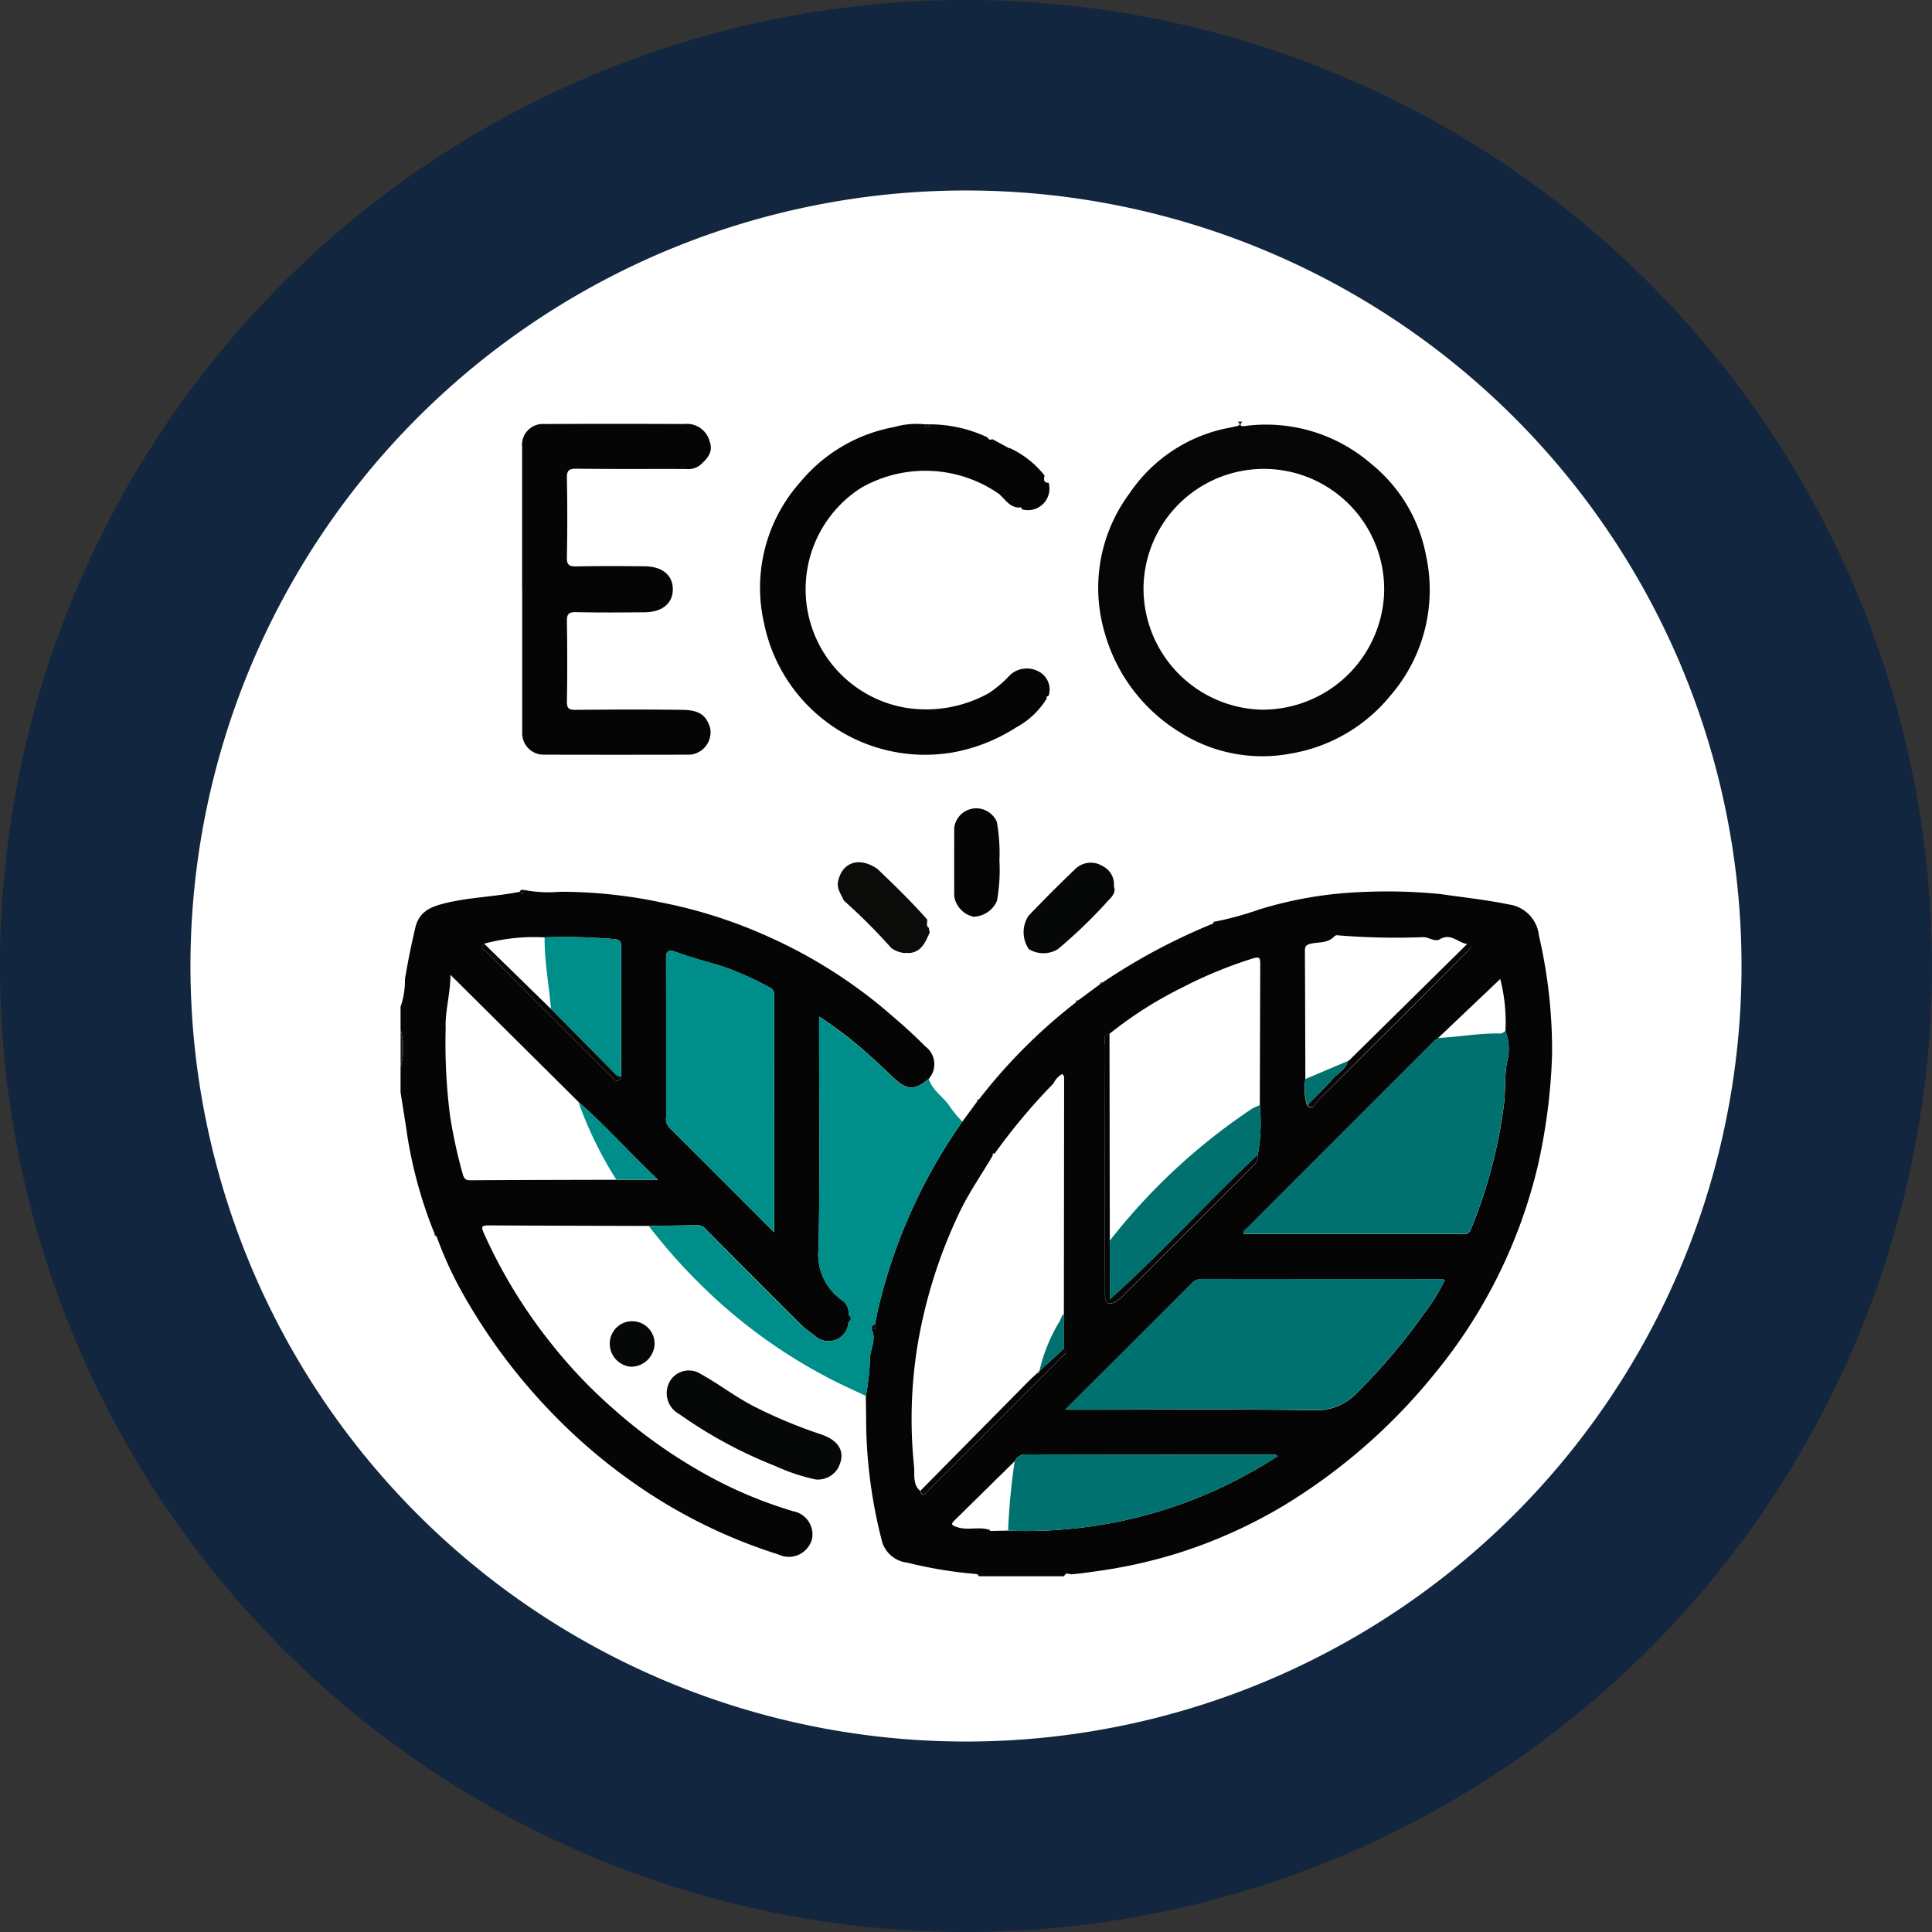<svg xmlns="http://www.w3.org/2000/svg" xmlns:xlink="http://www.w3.org/1999/xlink" width="101.933" height="101.933" viewBox="0 0 101.933 101.933">
  <rect x="0" y="0" width="101.933" height="101.933" fill="#333333" stroke="none"/>
  <defs>
    <clipPath id="clip-path">
      <rect id="Rectángulo_346372" data-name="Rectángulo 346372" width="60.764" height="60.905" fill="none"/>
    </clipPath>
  </defs>
  <g id="Grupo_1002340" data-name="Grupo 1002340" transform="translate(11842.319 12232.065)">
    <path id="Trazado_710607" data-name="Trazado 710607" d="M1090.171,489.446A50.966,50.966,0,1,1,1039.2,438.48a50.966,50.966,0,0,1,50.966,50.966" transform="translate(-12830.557 -12670.545)" fill="#12263f"/>
    <path id="Trazado_710608" data-name="Trazado 710608" d="M1145.16,554.486a40.917,40.917,0,1,1-40.917-40.917,40.917,40.917,0,0,1,40.917,40.917" transform="translate(-12895.596 -12735.584)" fill="#fff"/>
    <g id="Grupo_1002313" data-name="Grupo 1002313" transform="translate(-11821.184 -12209.818)">
      <g id="Grupo_1002208" data-name="Grupo 1002208" transform="translate(0 0)" clip-path="url(#clip-path)">
        <path id="Trazado_707879" data-name="Trazado 707879" d="M211.441,220.5l.793-1.076a.132.132,0,0,0,.076-.085,28.785,28.785,0,0,1,5.129-5.136l.094-.084,1.167-.862.139-.094a32.047,32.047,0,0,1,5.839-3.115l.1-.1a16.962,16.962,0,0,0,2.315-.635,21.029,21.029,0,0,1,5.314-.918,28.672,28.672,0,0,1,4.243.1c1.2.176,2.408.3,3.6.547a1.85,1.85,0,0,1,1.61,1.652,26.605,26.605,0,0,1,.692,6.3,30.922,30.922,0,0,1-.756,5.861,27.118,27.118,0,0,1-5.4,10.9,30.74,30.74,0,0,1-8,7.006,26.327,26.327,0,0,1-5.648,2.53,26.621,26.621,0,0,1-4.479.967c-.365.054-.728.1-1.1.131-.126,0-.282-.1-.356.1h-4.511c-.017-.095-.085-.115-.169-.121a22.559,22.559,0,0,1-3.583-.593,1.574,1.574,0,0,1-1.333-1.063,25.952,25.952,0,0,1-.852-6.123c0-.533-.013-1.065-.019-1.6a13.162,13.162,0,0,0,.222-2.084c.045-.478.357-.979.058-1.477.128-.03.4.059.207-.242.065-.32.116-.643.2-.959a28.5,28.5,0,0,1,4.4-9.719m5.362,10.191q.008-6.274.014-12.547c0-.046-.048-.091-.089-.165a1.076,1.076,0,0,0-.472.5,31.677,31.677,0,0,0-3.115,3.719c-.082-.033-.1,0-.086.078-.6,1.022-1.289,2.005-1.791,3.075a26.28,26.28,0,0,0-2.187,6.982,24.192,24.192,0,0,0-.178,6.35c.042.419-.09.95.328,1.3.139.382.29.1.4-.007q3.546-3.535,7.081-7.081c.1-.1.351-.212.094-.413q0-.894,0-1.788m12.835-11.048c.323.287.41-.1.533-.223q3.906-3.875,7.788-7.773a1.964,1.964,0,0,0,.278-.3c.1-.155-.02-.2-.149-.225-.483-.062-.865-.6-1.449-.251-.255.152-.558-.1-.854-.113a37.1,37.1,0,0,1-4.58-.1.214.214,0,0,0-.148.076c-.325.345-.788.28-1.187.363-.281.059-.35.131-.349.4.014,2.255.017,4.51.024,6.765a3.083,3.083,0,0,0,.092,1.389M212.913,242.1l.941-.019a24.229,24.229,0,0,0,14.222-3.933c-.089-.049-.118-.078-.147-.078q-6.557,0-13.113-.01a.631.631,0,0,0-.614.358q-1.575,1.549-3.151,3.1c-.22.216-.22.27.119.382.544.18,1.091-.024,1.62.119l.124.084m14.111-19.844a9.586,9.586,0,0,0,.108-2.622q.01-3.735.023-7.469c0-.333-.062-.372-.409-.269a23.252,23.252,0,0,0-3.723,1.537,20.928,20.928,0,0,0-3.82,2.433c-.4.09-.234.412-.234.633q-.014,6.435-.007,12.869c0,.119-.007.238,0,.356.03.344.205.466.519.3a1.872,1.872,0,0,0,.42-.32q3.422-3.414,6.839-6.832c.172-.172.338-.338.284-.611m13.067-6.529a9.2,9.2,0,0,0-.273-2.757l-3.29,3.124a1.545,1.545,0,0,0-.186.138q-4.929,4.928-9.853,9.86c-.085.085-.25.141-.19.338h1.241q5.072,0,10.143,0c.221,0,.451.069.579-.242a26.014,26.014,0,0,0,1.747-6.572c.1-.759.028-1.518.167-2.277a2.554,2.554,0,0,0-.085-1.609m-23.222,19.964h.737c4.134,0,8.268-.04,12.4.029a2.906,2.906,0,0,0,2.268-.936,31.094,31.094,0,0,0,3.49-4.118,10.39,10.39,0,0,0,1.132-1.819,1.029,1.029,0,0,0-.17-.04q-6.319,0-12.638-.007a.664.664,0,0,0-.523.2c-2.191,2.2-4.389,4.388-6.7,6.69" transform="translate(-181.8 -183.573)" fill="#040504"/>
        <path id="Trazado_707880" data-name="Trazado 707880" d="M13.1,225.411c-2.826-.008-5.653-.013-8.479-.029-.374,0-.362.106-.228.408a26.841,26.841,0,0,0,3.469,5.717,25.882,25.882,0,0,0,3.311,3.507,27.162,27.162,0,0,0,4.776,3.422,22.769,22.769,0,0,0,4.77,2.029,1.242,1.242,0,0,1,.985,1.478,1.265,1.265,0,0,1-1.771.8,27.742,27.742,0,0,1-7.811-3.9,29.382,29.382,0,0,1-3.987-3.41,30.639,30.639,0,0,1-4.9-6.538A20.023,20.023,0,0,1,1.9,225.964l-.1-.126a23.584,23.584,0,0,1-1.446-5.192c-.109-.764-.236-1.526-.355-2.289v-1.306a3.634,3.634,0,0,0,0-2.018v-1.187A4.183,4.183,0,0,0,.23,212.4c.151-.922.335-1.832.552-2.741.206-.862.849-1.1,1.581-1.279,1.292-.314,2.628-.337,3.927-.6.164.186.209.066.24-.093a6.775,6.775,0,0,0,1.86.094,25.553,25.553,0,0,1,5.381.566,25.544,25.544,0,0,1,5.544,1.763,26.12,26.12,0,0,1,6.06,3.74c.793.672,1.58,1.344,2.307,2.087a1.162,1.162,0,0,1,.188,1.708c-.734.631-1.16.612-1.868-.058-.543-.514-1.084-1.031-1.653-1.516a19.973,19.973,0,0,0-2.267-1.707v.747c0,3.831.051,7.663-.031,11.493a2.958,2.958,0,0,0,1.182,2.686.814.814,0,0,1,.4.8q0,.189,0,.377a1.054,1.054,0,0,1-1.733.775c-.239-.2-.514-.367-.735-.587q-2.547-2.53-5.072-5.083a.55.55,0,0,0-.445-.2c-.85.016-1.7.023-2.549.034m-8.69-14.895c-.253.285.074.377.193.5,1.445,1.463,2.9,2.914,4.356,4.368.713.713,1.423,1.429,2.142,2.136.163.16.361.464.533,0q0-3.343.006-6.687c0-.28.046-.53-.392-.552a30.573,30.573,0,0,0-3.646-.089,10.085,10.085,0,0,0-3.192.332m6.978,12.455h2.194c-1.493-1.418-2.765-2.847-4.2-4.112l-6.749-6.7c-.01,1.047-.283,1.893-.253,2.771a30.486,30.486,0,0,0,.225,4.628,26.287,26.287,0,0,0,.683,3.141c.072.226.149.3.388.3,2.571-.016,5.141-.02,7.712-.027m8.324,2.775c0-4.267,0-8.379.007-12.491a.436.436,0,0,0-.278-.448,16.616,16.616,0,0,0-2.456-1.094c-.813-.247-1.64-.456-2.436-.751-.457-.169-.542-.056-.541.379.01,2.768,0,5.537.006,8.306a.676.676,0,0,0,.146.55c1.818,1.811,3.631,3.627,5.552,5.549" transform="translate(0 -182.977)" fill="#040504"/>
        <path id="Trazado_707881" data-name="Trazado 707881" d="M316.845,0c-.206.241,0,.246.149.229a8.466,8.466,0,0,1,6.657,1.995,8.158,8.158,0,0,1,2.9,4.865,8.524,8.524,0,0,1-1.893,7.375,8.625,8.625,0,0,1-5.275,3.052,8.08,8.08,0,0,1-5.74-1.076,9.014,9.014,0,0,1-4.051-5.3,8.357,8.357,0,0,1,1.313-7.36A8.165,8.165,0,0,1,315.628.44c.315-.083.638-.131.954-.209.181-.045.153-.138.026-.23Zm1.143,15.194a6.416,6.416,0,0,0,6.335-5.926,6.349,6.349,0,1,0-12.682-.57,6.4,6.4,0,0,0,6.347,6.5" transform="translate(-272.443)" fill="#050605"/>
        <path id="Trazado_707882" data-name="Trazado 707882" d="M0,269.379A3.634,3.634,0,0,1,0,271.4Z" transform="translate(0 -237.324)" fill="#1f1e1e"/>
        <path id="Trazado_707883" data-name="Trazado 707883" d="M294.317,510.925c.074-.2.23-.092.356-.1,0,.032,0,.064,0,.1Z" transform="translate(-259.294 -450.02)" fill="#fcfcfc"/>
        <path id="Trazado_707884" data-name="Trazado 707884" d="M120.589,279.543a.814.814,0,0,0-.4-.8,2.959,2.959,0,0,1-1.182-2.686c.082-3.829.031-7.662.031-11.493v-.747a19.951,19.951,0,0,1,2.267,1.706c.568.485,1.11,1,1.653,1.516.709.67,1.135.689,1.868.058.2.639.807.964,1.139,1.5a6.277,6.277,0,0,0,.631.749,28.494,28.494,0,0,0-4.4,9.719c-.081.316-.132.639-.2.959-.1.053-.2.11-.207.242.3.5-.013,1-.058,1.477a13.165,13.165,0,0,1-.222,2.084c-.729-.352-1.475-.673-2.184-1.063a27.993,27.993,0,0,1-5.607-3.936,30.409,30.409,0,0,1-3.669-3.975c.85-.01,1.7-.018,2.549-.034a.551.551,0,0,1,.445.2q2.52,2.557,5.072,5.083c.221.22.5.384.735.587a1.054,1.054,0,0,0,1.733-.775c.164-.126.169-.251,0-.377" transform="translate(-96.959 -232.421)" fill="#008e8b"/>
        <path id="Trazado_707885" data-name="Trazado 707885" d="M168.286.912a7.187,7.187,0,0,1,3.079.694c.046.129.146.108.246.089l.862.468.052,0a5.03,5.03,0,0,1,1.841,1.454c-.02.173-.092.377.209.367a1.135,1.135,0,0,1-1.408,1.41c-.02-.064-.045-.12-.13-.089-.522,0-.764-.458-1.089-.728a6.8,6.8,0,0,0-7.286-.3,6.346,6.346,0,0,0,2.318,11.579,6.794,6.794,0,0,0,4.446-.765,6.192,6.192,0,0,0,1.106-.942,1.3,1.3,0,0,1,1.456-.229,1.071,1.071,0,0,1,.586,1.318c-.064.018-.121.042-.089.128a4.271,4.271,0,0,1-1.635,1.545,9.181,9.181,0,0,1-3.327,1.311,8.672,8.672,0,0,1-9.962-6.821A8.383,8.383,0,0,1,161.5,3.93a8.38,8.38,0,0,1,4.93-2.875,4.252,4.252,0,0,1,1.622-.144c.012.076.021.166.118.167s.107-.09.119-.166" transform="translate(-140.386 -0.771)" fill="#040504"/>
        <path id="Trazado_707886" data-name="Trazado 707886" d="M53.873,9.662q0-3.739,0-7.479A1.1,1.1,0,0,1,55.06.977q3.68-.017,7.36,0A1.244,1.244,0,0,1,63.77,1.9c.2.569-.135.91-.5,1.241a1.046,1.046,0,0,1-.764.209c-1.919-.007-3.838.01-5.757-.015-.421-.005-.523.105-.514.519q.042,2.076,0,4.154c-.007.4.112.489.492.482,1.206-.024,2.414-.018,3.62-.006.929.009,1.48.477,1.477,1.218s-.559,1.2-1.486,1.209c-1.207.011-2.414.02-3.62-.007-.4-.009-.488.113-.482.492.022,1.4.025,2.81,0,4.214-.007.381.11.451.464.448,1.879-.018,3.759-.026,5.638,0,.9.012,1.256.3,1.455.954a1.188,1.188,0,0,1-1.041,1.41q-3.887.01-7.775,0a1.128,1.128,0,0,1-1.1-1.162q0-3.8,0-7.6" transform="translate(-47.461 -0.853)" fill="#040504"/>
        <path id="Trazado_707887" data-name="Trazado 707887" d="M281.006,196.8c.125.3-.124.566-.3.735a25.939,25.939,0,0,1-2.666,2.572,1.479,1.479,0,0,1-1.522-.007,1.578,1.578,0,0,1-.011-1.77c.793-.824,1.6-1.639,2.426-2.426a1.176,1.176,0,0,1,1.482-.184,1.073,1.073,0,0,1,.589,1.08" transform="translate(-243.37 -172.269)" fill="#060707"/>
        <path id="Trazado_707888" data-name="Trazado 707888" d="M194.128,197.363c-.14-.338-.4-.631-.3-1.049.251-1.053,1.2-1.249,2.085-.611.893.858,1.784,1.717,2.6,2.646.052.148-.088.342.107.456l.037.238c-.229.5-.419,1.03-1.087,1.087l-.238,0a1.463,1.463,0,0,1-.7-.263,30.507,30.507,0,0,0-2.506-2.507" transform="translate(-170.74 -172.093)" fill="#0b0b0a"/>
        <path id="Trazado_707889" data-name="Trazado 707889" d="M247.829,174.3a9.3,9.3,0,0,1-.131,2.071,1.378,1.378,0,0,1-1.25.847,1.323,1.323,0,0,1-1.007-1.083q-.006-1.81,0-3.62a1.176,1.176,0,0,1,2.252-.288,9.576,9.576,0,0,1,.132,2.074" transform="translate(-216.231 -151.099)" fill="#040504"/>
        <path id="Trazado_707890" data-name="Trazado 707890" d="M285.589,24.309c-.3.01-.229-.194-.209-.367.238.026.211.2.209.367" transform="translate(-251.401 -21.093)" fill="#f9f9f9"/>
        <path id="Trazado_707891" data-name="Trazado 707891" d="M223.481,235.613l.238,0c-.012.076-.02.168-.118.169s-.108-.09-.12-.167" transform="translate(-196.887 -207.574)" fill="#fefefe"/>
        <path id="Trazado_707892" data-name="Trazado 707892" d="M234.333,224.72l-.037-.238c.087.014.205,0,.2.128,0,.039-.105.073-.162.109" transform="translate(-206.415 -197.769)" fill="#fefefe"/>
        <path id="Trazado_707893" data-name="Trazado 707893" d="M232.7,1.179c-.012.076-.022.166-.119.166s-.107-.091-.118-.167h.238" transform="translate(-204.798 -1.038)" fill="#050605"/>
        <path id="Trazado_707894" data-name="Trazado 707894" d="M53.1,207.568c-.031.159-.076.279-.24.093.038-.14.14-.113.24-.093" transform="translate(-46.567 -182.853)" fill="#090909"/>
        <path id="Trazado_707895" data-name="Trazado 707895" d="M260.573,6.7c-.1.018-.2.04-.246-.089.107-.038.235-.137.246.089" transform="translate(-229.349 -5.776)" fill="#f9f9f9"/>
        <path id="Trazado_707896" data-name="Trazado 707896" d="M274.375,38.058c.085-.031.11.025.13.089l-.13-.089" transform="translate(-241.725 -33.522)" fill="#f6f6f6"/>
        <path id="Trazado_707897" data-name="Trazado 707897" d="M299.562,256.6l-.094.084c-.013-.078.008-.117.094-.084" transform="translate(-263.829 -226.057)" fill="#0b0b0a"/>
        <path id="Trazado_707898" data-name="Trazado 707898" d="M269.695,10.927l-.052,0,.027-.1.024.108" transform="translate(-237.556 -9.532)" fill="#f6f6f6"/>
        <path id="Trazado_707899" data-name="Trazado 707899" d="M255.728,300.522a.131.131,0,0,1-.076.085c-.035-.082,0-.1.076-.085" transform="translate(-225.219 -264.756)" fill="#0b0b0a"/>
        <path id="Trazado_707900" data-name="Trazado 707900" d="M310.233,248.589l-.139.094c.026-.062.049-.127.139-.094" transform="translate(-273.194 -219)" fill="#090909"/>
        <path id="Trazado_707901" data-name="Trazado 707901" d="M360.4,221.624l-.1.1c-.018-.083.014-.116.1-.1" transform="translate(-317.419 -195.246)" fill="#0b0b0a"/>
        <path id="Trazado_707902" data-name="Trazado 707902" d="M286.486,121.759c-.031-.085.025-.109.089-.128l-.089.128" transform="translate(-252.387 -107.157)" fill="#f9f9f9"/>
        <path id="Trazado_707903" data-name="Trazado 707903" d="M294.7,386.981c2.307-2.3,4.5-4.493,6.7-6.69a.664.664,0,0,1,.523-.2q6.319.007,12.638.007a1.03,1.03,0,0,1,.17.04,10.391,10.391,0,0,1-1.132,1.819,31.1,31.1,0,0,1-3.49,4.118,2.906,2.906,0,0,1-2.268.936c-4.133-.069-8.267-.029-12.4-.029H294.7" transform="translate(-259.633 -334.861)" fill="#00716f"/>
        <path id="Trazado_707904" data-name="Trazado 707904" d="M387.638,270.219a2.555,2.555,0,0,1,.085,1.609c-.139.759-.069,1.519-.167,2.277a26.023,26.023,0,0,1-1.747,6.572c-.128.311-.358.242-.579.242q-5.072,0-10.143,0h-1.241c-.06-.2.105-.253.19-.338q4.922-4.934,9.853-9.86a1.544,1.544,0,0,1,.186-.138c1.1-.057,2.2-.26,3.31-.239.084,0,.169-.083.253-.127" transform="translate(-329.348 -238.064)" fill="#00716f"/>
        <path id="Trazado_707905" data-name="Trazado 707905" d="M269.713,458.253a.631.631,0,0,1,.614-.358q6.557.014,13.113.01c.029,0,.057.029.147.078a24.229,24.229,0,0,1-14.222,3.933,34.4,34.4,0,0,1,.347-3.663" transform="translate(-237.312 -403.407)" fill="#00716f"/>
        <path id="Trazado_707906" data-name="Trazado 707906" d="M314.434,310.2a32.145,32.145,0,0,1,7.49-6.954,2.88,2.88,0,0,1,.425-.193,9.59,9.59,0,0,1-.107,2.622c-2.633,2.477-5.054,5.173-7.807,7.634Z" transform="translate(-277.017 -266.988)" fill="#00716f"/>
        <path id="Trazado_707907" data-name="Trazado 707907" d="M312.344,282.3v3.109c2.753-2.461,5.174-5.157,7.807-7.634.055.273-.111.439-.284.611q-3.42,3.415-6.839,6.832a1.877,1.877,0,0,1-.42.32c-.314.17-.488.048-.519-.3-.01-.118,0-.237,0-.356q0-6.435.007-12.869c0-.22-.162-.542.234-.633q.008,5.457.015,10.915" transform="translate(-274.927 -239.092)" fill="#050605"/>
        <path id="Trazado_707908" data-name="Trazado 707908" d="M404.144,237.658c.019-.007.042-.008.055-.021q3.13-3.084,6.258-6.171c.129.024.248.07.149.225a1.958,1.958,0,0,1-.278.3q-3.89,3.891-7.788,7.774c-.124.122-.21.51-.533.223.445-.459.905-.9,1.33-1.382.277-.31.7-.5.808-.953" transform="translate(-354.168 -203.923)" fill="#050605"/>
        <path id="Trazado_707909" data-name="Trazado 707909" d="M230.466,418.486q2.85-2.887,5.7-5.773c.152-.154.316-.3.474-.443.079.007.106-.038.109-.107l-.008.009,1.3-1.188c.256.2.009.31-.094.414q-3.534,3.547-7.08,7.081c-.112.112-.263.39-.4.007" transform="translate(-203.041 -362.078)" fill="#050605"/>
        <path id="Trazado_707910" data-name="Trazado 707910" d="M403.2,283.495c-.113.449-.531.643-.808.953-.425.477-.885.923-1.33,1.382a3.083,3.083,0,0,1-.092-1.389l2.23-.946" transform="translate(-353.227 -249.76)" fill="#00716f"/>
        <path id="Trazado_707911" data-name="Trazado 707911" d="M284.417,395.987a.425.425,0,0,1,.094-.027q0,.894,0,1.788l-1.3,1.188a8.9,8.9,0,0,1,1.071-2.635c.054-.1.092-.209.137-.314" transform="translate(-249.508 -348.842)" fill="#00716f"/>
        <path id="Trazado_707912" data-name="Trazado 707912" d="M208.7,400.29c.01-.131.106-.188.207-.242.189.3-.079.211-.207.242" transform="translate(-183.868 -352.443)" fill="#080b07"/>
        <path id="Trazado_707913" data-name="Trazado 707913" d="M262.686,324.485l-.086.078c-.017-.076,0-.111.086-.078" transform="translate(-231.347 -285.861)" fill="#f6f6f6"/>
        <path id="Trazado_707914" data-name="Trazado 707914" d="M260.415,491.085c.078-.026.1.028.124.084l-.124-.084" transform="translate(-229.426 -432.641)" fill="#0b0b0a"/>
        <path id="Trazado_707915" data-name="Trazado 707915" d="M125.86,426.538a10.124,10.124,0,0,1-2.18-.722,23.786,23.786,0,0,1-5.063-2.74,1.245,1.245,0,0,1-.6-1.465,1.156,1.156,0,0,1,1.743-.643c.955.524,1.816,1.2,2.79,1.7a25.485,25.485,0,0,0,3.539,1.477c1.031.348,1.347,1.01.886,1.826a1.244,1.244,0,0,1-1.113.563" transform="translate(-103.92 -370.72)" fill="#060707"/>
        <path id="Trazado_707916" data-name="Trazado 707916" d="M93.877,401.445a1.221,1.221,0,0,1-1.1-1.192,1.183,1.183,0,1,1,2.365.017,1.247,1.247,0,0,1-1.27,1.175" transform="translate(-81.741 -351.584)" fill="#060707"/>
        <path id="Trazado_707917" data-name="Trazado 707917" d="M15.087,360.178l.1.126c-.069-.014-.121-.041-.1-.126" transform="translate(-13.286 -317.318)" fill="#0b0b0a"/>
        <path id="Trazado_707918" data-name="Trazado 707918" d="M123.387,249.405c-1.921-1.922-3.734-3.738-5.552-5.549a.676.676,0,0,1-.146-.55c0-2.769,0-5.537-.006-8.306,0-.435.084-.548.541-.379.8.295,1.623.5,2.436.751a16.616,16.616,0,0,1,2.456,1.094.436.436,0,0,1,.278.448c-.009,4.112-.007,8.224-.007,12.491" transform="translate(-103.679 -206.637)" fill="#008e8b"/>
        <path id="Trazado_707919" data-name="Trazado 707919" d="M63.848,228.416a30.564,30.564,0,0,1,3.646.089c.437.022.392.272.392.552q-.005,3.343-.006,6.687a.294.294,0,0,1-.307-.119q-1.693-1.715-3.388-3.429c-.105-1.26-.347-2.509-.337-3.78" transform="translate(-56.25 -201.208)" fill="#008e8b"/>
        <path id="Trazado_707920" data-name="Trazado 707920" d="M80.813,305.646a20.407,20.407,0,0,1-2.006-4.112c1.435,1.265,2.707,2.694,4.2,4.112Z" transform="translate(-69.429 -265.652)" fill="#008e8b"/>
        <path id="Trazado_707921" data-name="Trazado 707921" d="M36.335,231.423l3.529,3.448q1.694,1.714,3.388,3.429a.294.294,0,0,0,.307.119c-.172.469-.37.165-.533,0-.719-.707-1.429-1.423-2.142-2.136-1.454-1.454-2.911-2.9-4.356-4.368-.118-.12-.446-.212-.193-.5" transform="translate(-31.929 -203.884)" fill="#050605"/>
        <path id="Trazado_707922" data-name="Trazado 707922" d="M198.571,395.993c.168.126.164.252,0,.377q0-.189,0-.377" transform="translate(-174.942 -348.871)" fill="#080b07"/>
        <path id="Trazado_707923" data-name="Trazado 707923" d="M282.471,420.831c0,.069-.03.115-.109.107.013-.059,0-.143.109-.107" transform="translate(-248.762 -370.746)" fill="#95bf27"/>
      </g>
    </g>
  </g>
</svg>
